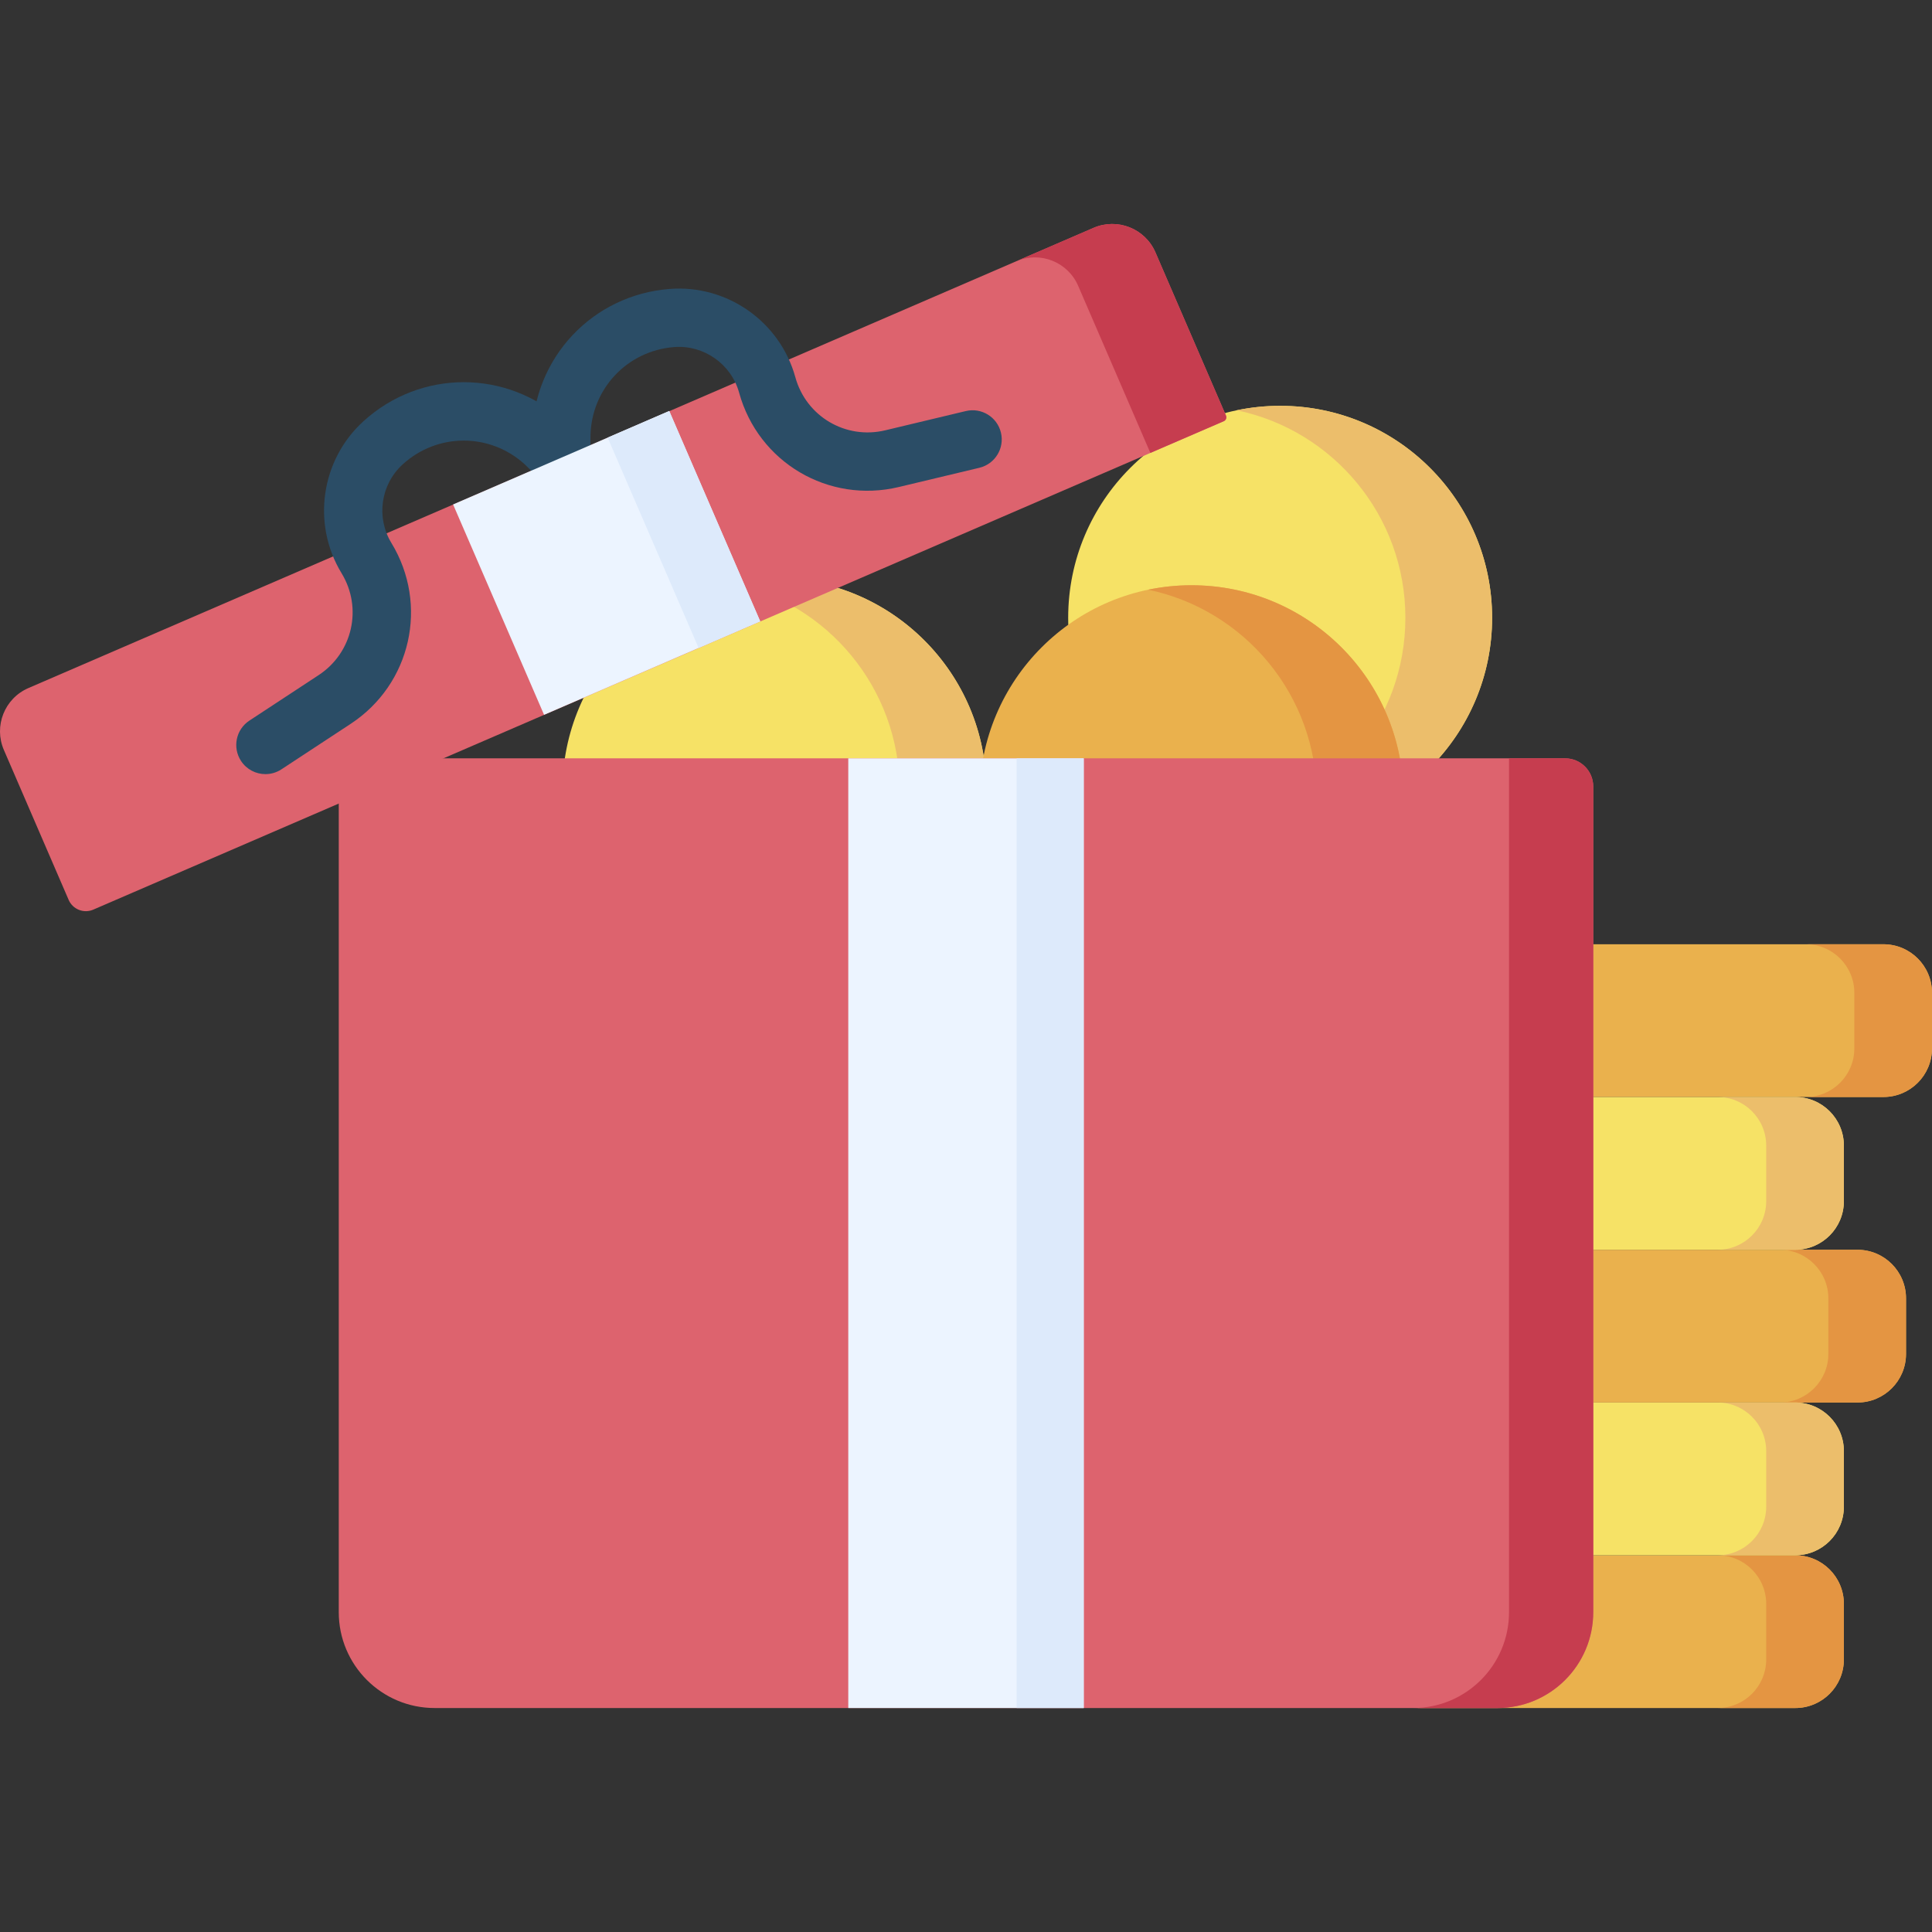 <svg id="Capa_1" enable-background="new 0 0 512 512" height="512" viewBox="0 0 512 512" width="512" xmlns="http://www.w3.org/2000/svg"><rect x="0" y="0" width="512" height="512" fill="#333333" stroke="none"/><g><path d="m499.124 290.718h-99.27c-7.111 0-12.876-5.765-12.876-12.876v-14.73c0-7.111 5.765-12.876 12.876-12.876h99.27c7.111 0 12.876 5.765 12.876 12.876v14.73c0 7.111-5.765 12.876-12.876 12.876z" fill="#eab14d"/><path d="m499.124 250.236h-20.583c7.111 0 12.876 5.765 12.876 12.876v14.73c0 7.111-5.765 12.876-12.876 12.876h20.583c7.111 0 12.876-5.765 12.876-12.876v-14.73c0-7.111-5.765-12.876-12.876-12.876z" fill="#e49542"/><path d="m475.77 452.645h-99.27c-7.111 0-12.876-5.765-12.876-12.876v-14.73c0-7.111 5.765-12.876 12.876-12.876h99.27c7.111 0 12.876 5.765 12.876 12.876v14.73c0 7.111-5.765 12.876-12.876 12.876z" fill="#eab14d"/><path d="m475.77 412.163h-20.583c7.111 0 12.876 5.765 12.876 12.876v14.73c0 7.111-5.765 12.876-12.876 12.876h20.583c7.111 0 12.876-5.765 12.876-12.876v-14.73c0-7.111-5.765-12.876-12.876-12.876z" fill="#e49542"/><path d="m492.24 371.681h-99.27c-7.111 0-12.876-5.765-12.876-12.876v-14.73c0-7.111 5.765-12.876 12.876-12.876h99.27c7.111 0 12.876 5.765 12.876 12.876v14.73c0 7.112-5.765 12.876-12.876 12.876z" fill="#eab14d"/><path d="m492.24 331.2h-20.583c7.111 0 12.876 5.765 12.876 12.876v14.73c0 7.111-5.765 12.876-12.876 12.876h20.583c7.111 0 12.876-5.765 12.876-12.876v-14.73c0-7.112-5.765-12.876-12.876-12.876z" fill="#e49542"/><path d="m475.77 412.163h-99.27c-7.111 0-12.876-5.765-12.876-12.876v-14.73c0-7.111 5.765-12.876 12.876-12.876h99.27c7.111 0 12.876 5.765 12.876 12.876v14.73c0 7.111-5.765 12.876-12.876 12.876z" fill="#f6e266"/><path d="m475.77 371.681h-20.583c7.111 0 12.876 5.765 12.876 12.876v14.73c0 7.111-5.765 12.876-12.876 12.876h20.583c7.111 0 12.876-5.765 12.876-12.876v-14.73c0-7.111-5.765-12.876-12.876-12.876z" fill="#ecbe6b"/><path d="m475.77 331.2h-99.27c-7.111 0-12.876-5.765-12.876-12.876v-14.73c0-7.111 5.765-12.876 12.876-12.876h99.27c7.111 0 12.876 5.765 12.876 12.876v14.73c0 7.111-5.765 12.876-12.876 12.876z" fill="#f6e266"/><path d="m475.77 290.718h-20.583c7.111 0 12.876 5.765 12.876 12.876v14.73c0 7.111-5.765 12.876-12.876 12.876h20.583c7.111 0 12.876-5.765 12.876-12.876v-14.73c0-7.111-5.765-12.876-12.876-12.876z" fill="#ecbe6b"/><circle cx="339.252" cy="163.721" fill="#f6e266" r="56.173"/><path d="m339.252 107.548c-3.939 0-7.782.409-11.492 1.181 25.511 5.304 44.681 27.908 44.681 54.992 0 27.085-19.17 49.688-44.681 54.992 3.71.771 7.553 1.181 11.492 1.181 31.024 0 56.173-25.15 56.173-56.173 0-31.024-25.15-56.173-56.173-56.173z" fill="#ecbe6b"/><circle cx="205.23" cy="209.422" fill="#f6e266" r="56.173"/><path d="m205.23 153.249c-3.939 0-7.782.409-11.492 1.181 25.511 5.304 44.681 27.908 44.681 54.992 0 27.085-19.17 49.688-44.681 54.992 3.71.771 7.553 1.181 11.492 1.181 31.024 0 56.173-25.15 56.173-56.173 0-31.024-25.149-56.173-56.173-56.173z" fill="#ecbe6b"/><circle cx="315.765" cy="211.271" fill="#eab14d" r="56.173"/><path d="m315.765 155.097c-3.939 0-7.782.409-11.492 1.181 25.511 5.304 44.681 27.908 44.681 54.992 0 27.085-19.17 49.688-44.681 54.992 3.71.771 7.553 1.181 11.492 1.181 31.024 0 56.173-25.15 56.173-56.173s-25.149-56.173-56.173-56.173z" fill="#e49542"/><path d="m396.818 452.645h-281.636c-14.031 0-25.406-11.375-25.406-25.406v-226.27h325.001c4.113 0 7.448 3.334 7.448 7.448v218.822c-.001 14.031-11.375 25.406-25.407 25.406z" fill="#dd636e"/><path d="m399.907 200.969v226.27c0 14.031-11.375 25.406-25.406 25.406h22.318c14.031 0 25.406-11.375 25.406-25.406v-218.823c0-4.113-3.334-7.448-7.448-7.448h-14.87z" fill="#c63d4f"/><path d="m224.801 200.969h62.398v251.676h-62.398z" fill="#ecf4ff"/><path d="m269.421 200.969h17.778v251.676h-17.778z" fill="#ddeafb"/><path d="m289.803 60.382-282.27 121.958c-6.327 2.734-9.24 10.079-6.506 16.405l17.165 39.728c1.088 2.518 4.011 3.677 6.528 2.589l299.592-129.442c.569-.246.831-.907.585-1.476l-18.689-43.255c-2.733-6.328-10.078-9.241-16.405-6.507z" fill="#dd636e"/><path d="m289.803 60.382-20.487 8.852c6.327-2.734 13.672.179 16.405 6.506l19.134 44.286 19.456-8.406c.569-.246.831-.907.585-1.476l-18.689-43.255c-2.732-6.328-10.077-9.241-16.404-6.507z" fill="#c63d4f"/><g><path d="m70.344 205.151c-2.515 0-4.981-1.226-6.465-3.485-2.343-3.566-1.351-8.357 2.215-10.7l18.35-12.055c9.016-5.923 11.685-17.78 6.078-26.994-7.945-13.055-5.508-29.997 5.794-40.285 15.178-13.816 38.051-13.799 53.208.047.061.055.121.113.181.17l14.655 14.28c3.056 2.978 3.121 7.87.143 10.927-2.978 3.054-7.869 3.12-10.927.142l-14.56-14.187c-9.224-8.348-23.09-8.334-32.298.05-5.843 5.317-7.103 14.074-2.995 20.823 9.958 16.366 5.216 37.425-10.795 47.943l-18.35 12.055c-1.307.857-2.778 1.269-4.234 1.269z" fill="#2b4d66"/></g><g><path d="m148.669 139.389c-.015 0-.028 0-.043 0-4.267-.023-7.707-3.501-7.684-7.769l.089-16.199c.308-20.596 15.971-37.266 36.435-38.849 15.218-1.189 29.242 8.656 33.306 23.39 2.866 10.397 13.327 16.584 23.822 14.075l21.356-5.101c4.151-.99 8.318 1.569 9.31 5.72.991 4.15-1.569 8.319-5.72 9.31l-21.356 5.101c-18.631 4.449-37.216-6.531-42.309-24.999-2.1-7.617-9.378-12.708-17.216-12.091-12.455.964-21.988 11.11-22.175 23.601l-.088 16.126c-.025 4.254-3.481 7.685-7.727 7.685z" fill="#2b4d66"/></g><path d="m129.511 118.871h62.398v60.723h-62.398z" fill="#ecf4ff" transform="matrix(.918 -.397 .397 .918 -46.008 75.981)"/><path d="m172.301 110.022h17.778v60.722h-17.778z" fill="#ddeafb" transform="matrix(.918 -.397 .397 .918 -40.818 83.378)"/></g></svg>